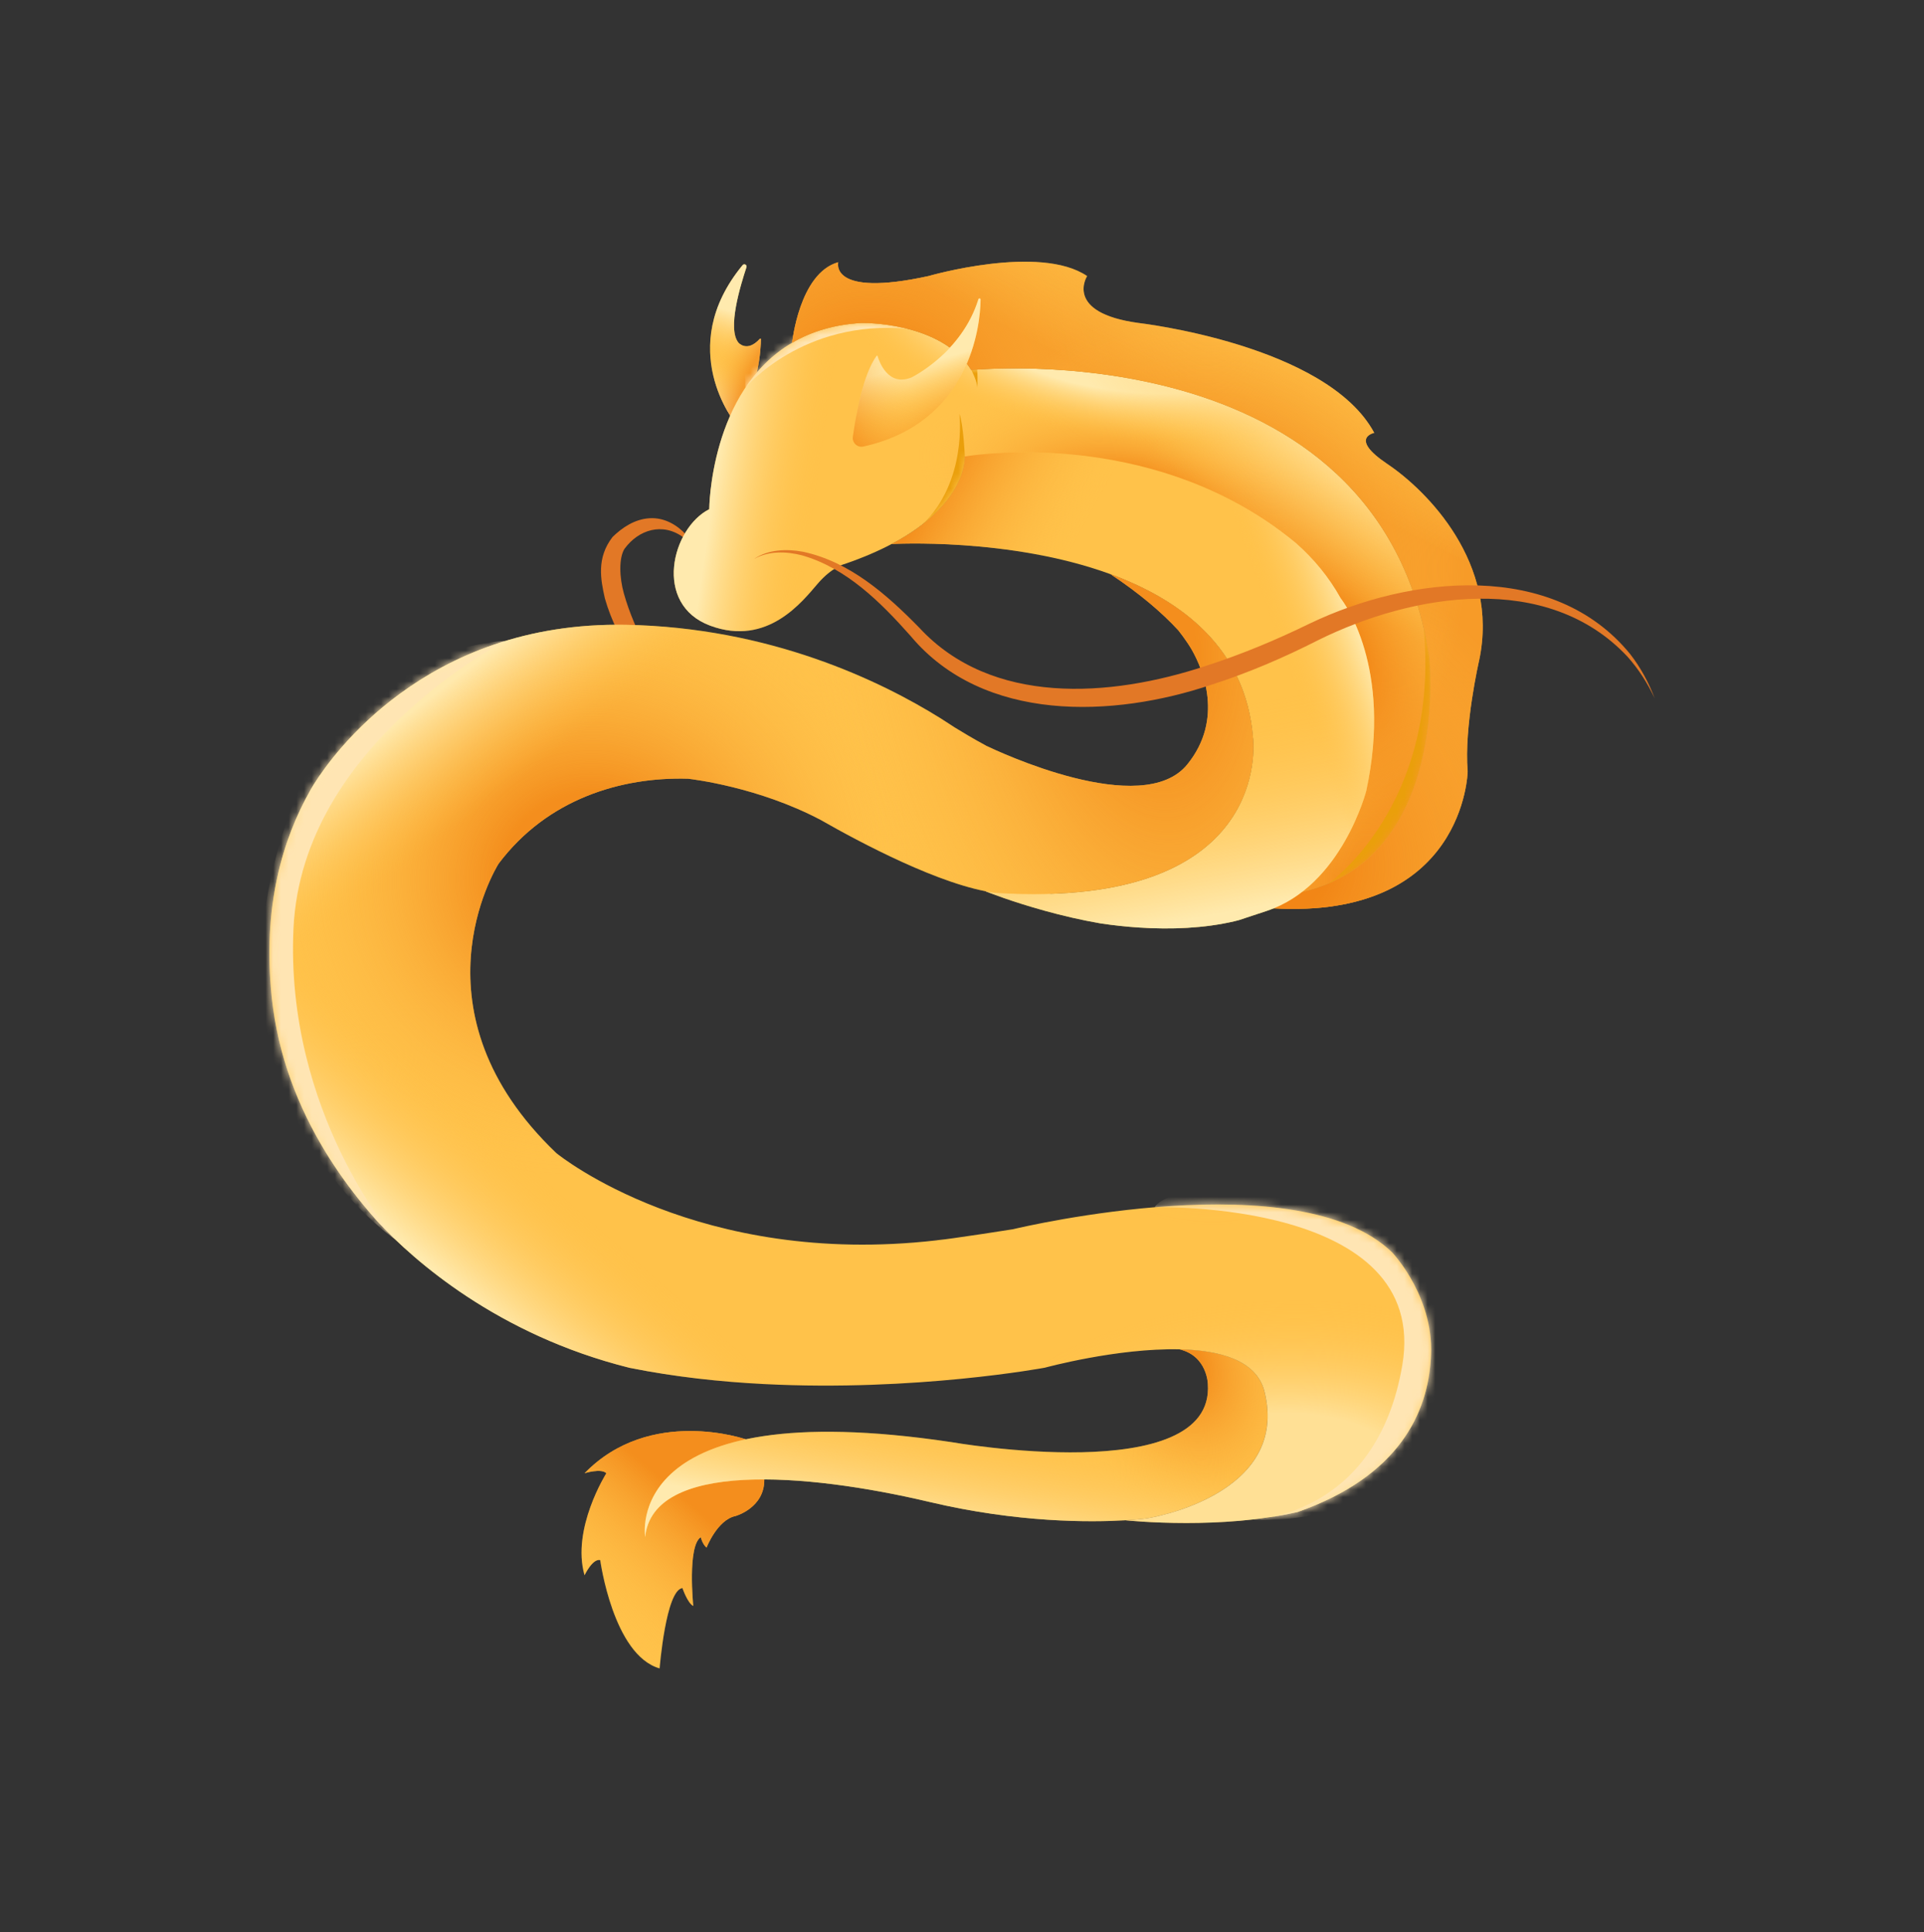 <svg width="250" height="251" viewBox="0 0 250 251" fill="none" xmlns="http://www.w3.org/2000/svg">
<rect x="0" y="0" width="250" height="251" fill="#333333" stroke="none"/>
<path d="M90.256 71.013C89.955 70.461 89.569 69.938 89.133 69.459C88.018 68.225 86.334 67.206 84.402 67.329C82.469 67.444 80.834 68.546 79.577 69.779L79.602 69.753C77.483 72.484 78.044 75.286 78.597 77.742C80.26 83.594 83.992 88.151 88.015 92.166C88.458 92.597 88.919 93.034 89.398 93.476C89.049 92.925 88.715 92.388 88.394 91.864C85.457 87.031 82.491 82.2 81.063 77.096C80.484 75.041 80.388 72.503 81.153 71.286L81.178 71.261C82.965 68.842 86.071 67.802 88.816 69.826C89.326 70.167 89.82 70.564 90.256 71.013Z" fill="#E27826"/>
<path d="M96.923 186.998C96.923 186.998 84.469 182.639 75.954 191.401C75.954 191.401 78.116 190.719 78.79 191.401C78.79 191.401 74.221 198.61 75.954 204.659C75.954 204.659 77.006 202.44 77.992 202.686C77.992 202.686 79.661 215.031 85.71 216.757C85.71 216.757 86.515 206.56 88.676 206.313C88.676 206.313 89.336 208.271 90.083 208.641C90.083 208.641 89.293 200.859 91.055 199.705C91.055 199.705 91.258 200.605 91.809 201.062C91.809 201.062 93.195 197.45 95.574 196.957C95.574 196.957 99.36 195.905 99.309 192.213L96.93 186.998H96.923Z" fill="#FFC24A"/>
<path d="M96.923 186.998C96.923 186.998 84.469 182.639 75.954 191.401C75.954 191.401 78.116 190.719 78.79 191.401C78.79 191.401 74.221 198.61 75.954 204.659C75.954 204.659 77.006 202.44 77.992 202.686C77.992 202.686 79.661 215.031 85.71 216.757C85.71 216.757 86.515 206.56 88.676 206.313C88.676 206.313 89.336 208.271 90.083 208.641C90.083 208.641 89.293 200.859 91.055 199.705C91.055 199.705 91.258 200.605 91.809 201.062C91.809 201.062 93.195 197.45 95.574 196.957C95.574 196.957 99.36 195.905 99.309 192.213L96.93 186.998H96.923Z" fill="url(#paint0_linear_49_261)" fill-opacity="0.8"/>
<path d="M149.093 197.257C149.093 197.257 148.078 197.402 146.243 197.51C141.731 197.779 132.252 197.851 120.748 195.124C104.574 191.302 84.824 189.815 83.83 199.694C83.83 199.694 80.624 180.93 123.584 187.349C123.584 187.349 157.862 193.383 156.948 179.82C156.948 179.82 156.883 176.172 153.285 175.309H153.256C158.5 175.418 163.171 176.709 164.267 180.654C167.784 194.355 149.093 197.257 149.093 197.257Z" fill="#FFC24A"/>
<path d="M149.093 197.257C149.093 197.257 148.078 197.402 146.243 197.51C141.731 197.779 132.252 197.851 120.748 195.124C104.574 191.302 84.824 189.815 83.83 199.694C83.83 199.694 80.624 180.93 123.584 187.349C123.584 187.349 157.862 193.383 156.948 179.82C156.948 179.82 156.883 176.172 153.285 175.309H153.256C158.5 175.418 163.171 176.709 164.267 180.654C167.784 194.355 149.093 197.257 149.093 197.257Z" fill="url(#paint1_radial_49_261)" fill-opacity="0.8"/>
<path d="M149.093 197.257C149.093 197.257 148.078 197.402 146.243 197.51C141.731 197.779 132.252 197.851 120.748 195.124C104.574 191.302 84.824 189.815 83.83 199.694C83.83 199.694 80.624 180.93 123.584 187.349C123.584 187.349 157.862 193.383 156.948 179.82C156.948 179.82 156.883 176.172 153.285 175.309H153.256C158.5 175.418 163.171 176.709 164.267 180.654C167.784 194.355 149.093 197.257 149.093 197.257Z" fill="url(#paint2_linear_49_261)" fill-opacity="0.8"/>
<path d="M95.581 54.989C95.581 54.989 87.544 45.314 96.487 34.449C96.69 34.202 97.089 34.405 96.995 34.71C96.197 37.147 94.478 42.717 95.958 44.523C95.958 44.523 97.075 45.843 98.736 44.016C98.779 43.965 98.866 43.986 98.866 44.059C98.866 45.103 98.692 50.442 95.595 54.989H95.581Z" fill="#FFC24A"/>
<path d="M95.581 54.989C95.581 54.989 87.544 45.314 96.487 34.449C96.69 34.202 97.089 34.405 96.995 34.71C96.197 37.147 94.478 42.717 95.958 44.523C95.958 44.523 97.075 45.843 98.736 44.016C98.779 43.965 98.866 43.986 98.866 44.059C98.866 45.103 98.692 50.442 95.595 54.989H95.581Z" fill="url(#paint3_linear_49_261)" fill-opacity="0.8"/>
<path d="M95.581 54.989C95.581 54.989 87.544 45.314 96.487 34.449C96.69 34.202 97.089 34.405 96.995 34.71C96.197 37.147 94.478 42.717 95.958 44.523C95.958 44.523 97.075 45.843 98.736 44.016C98.779 43.965 98.866 43.986 98.866 44.059C98.866 45.103 98.692 50.442 95.595 54.989H95.581Z" fill="url(#paint4_linear_49_261)" fill-opacity="0.8"/>
<path d="M95.581 54.989C95.581 54.989 87.544 45.314 96.487 34.449C96.69 34.202 97.089 34.405 96.995 34.71C96.197 37.147 94.478 42.717 95.958 44.523C95.958 44.523 97.075 45.843 98.736 44.016C98.779 43.965 98.866 43.986 98.866 44.059C98.866 45.103 98.692 50.442 95.595 54.989H95.581Z" fill="url(#paint5_linear_49_261)" fill-opacity="0.6"/>
<path d="M168.735 116.003L168.756 115.981C168.988 115.793 170.802 114.212 172.68 111.412C175.001 107.959 177.417 102.658 177.068 95.803C177.061 95.579 177.047 95.354 177.025 95.129C177.01 94.918 176.996 94.708 176.974 94.491C176.938 94.201 176.902 93.903 176.865 93.606C176.844 93.424 176.815 93.236 176.785 93.055C176.764 92.88 176.735 92.699 176.698 92.525C176.677 92.365 176.648 92.206 176.611 92.046C176.568 91.8 176.51 91.546 176.459 91.292C176.416 91.096 176.372 90.893 176.321 90.697C176.082 89.704 175.785 88.681 175.422 87.636C175.357 87.455 175.291 87.274 175.226 87.093C174.972 86.396 174.689 85.693 174.37 84.975C174.261 84.728 174.145 84.481 174.029 84.228C173.913 83.974 173.79 83.727 173.667 83.473C173.536 83.205 173.398 82.929 173.253 82.654C173.13 82.414 172.999 82.175 172.869 81.936C172.724 81.667 172.571 81.399 172.419 81.123C172.274 80.877 172.129 80.623 171.977 80.369C171.331 79.296 170.62 78.2 169.837 77.083C169.271 76.285 168.669 75.48 168.024 74.661C167.806 74.385 167.581 74.102 167.349 73.819C167.016 73.399 166.66 72.978 166.298 72.557C166.036 72.253 165.768 71.941 165.493 71.629C165.493 71.629 155.984 59.277 125.369 59.306C125.369 59.306 125.818 65.428 115.867 70.672C114.17 71.571 112.168 72.441 109.811 73.254C109.811 73.254 108.143 73.624 106.235 75.85C104.32 78.07 99.751 84.061 92.28 81.283C84.81 78.505 87.283 68.626 92.157 66.153C92.157 66.153 92.237 50.791 102.928 44.532C105.343 43.117 108.295 42.16 111.914 41.957C111.914 41.957 122.235 41.71 126.21 48.071C126.21 48.071 179.259 42.697 185.736 85.475C185.736 85.475 188.55 111.833 168.735 116.003Z" fill="#FFC24A"/>
<path d="M168.735 116.003L168.756 115.981C168.988 115.793 170.802 114.212 172.68 111.412C175.001 107.959 177.417 102.658 177.068 95.803C177.061 95.579 177.047 95.354 177.025 95.129C177.01 94.918 176.996 94.708 176.974 94.491C176.938 94.201 176.902 93.903 176.865 93.606C176.844 93.424 176.815 93.236 176.785 93.055C176.764 92.88 176.735 92.699 176.698 92.525C176.677 92.365 176.648 92.206 176.611 92.046C176.568 91.8 176.51 91.546 176.459 91.292C176.416 91.096 176.372 90.893 176.321 90.697C176.082 89.704 175.785 88.681 175.422 87.636C175.357 87.455 175.291 87.274 175.226 87.093C174.972 86.396 174.689 85.693 174.37 84.975C174.261 84.728 174.145 84.481 174.029 84.228C173.913 83.974 173.79 83.727 173.667 83.473C173.536 83.205 173.398 82.929 173.253 82.654C173.13 82.414 172.999 82.175 172.869 81.936C172.724 81.667 172.571 81.399 172.419 81.123C172.274 80.877 172.129 80.623 171.977 80.369C171.331 79.296 170.62 78.2 169.837 77.083C169.271 76.285 168.669 75.48 168.024 74.661C167.806 74.385 167.581 74.102 167.349 73.819C167.016 73.399 166.66 72.978 166.298 72.557C166.036 72.253 165.768 71.941 165.493 71.629C165.493 71.629 155.984 59.277 125.369 59.306C125.369 59.306 125.818 65.428 115.867 70.672C114.17 71.571 112.168 72.441 109.811 73.254C109.811 73.254 108.143 73.624 106.235 75.85C104.32 78.07 99.751 84.061 92.28 81.283C84.81 78.505 87.283 68.626 92.157 66.153C92.157 66.153 92.237 50.791 102.928 44.532C105.343 43.117 108.295 42.16 111.914 41.957C111.914 41.957 122.235 41.71 126.21 48.071C126.21 48.071 179.259 42.697 185.736 85.475C185.736 85.475 188.55 111.833 168.735 116.003Z" fill="url(#paint6_radial_49_261)" fill-opacity="0.8"/>
<path d="M168.735 116.003L168.756 115.981C168.988 115.793 170.802 114.212 172.68 111.412C175.001 107.959 177.417 102.658 177.068 95.803C177.061 95.579 177.047 95.354 177.025 95.129C177.01 94.918 176.996 94.708 176.974 94.491C176.938 94.201 176.902 93.903 176.865 93.606C176.844 93.424 176.815 93.236 176.785 93.055C176.764 92.88 176.735 92.699 176.698 92.525C176.677 92.365 176.648 92.206 176.611 92.046C176.568 91.8 176.51 91.546 176.459 91.292C176.416 91.096 176.372 90.893 176.321 90.697C176.082 89.704 175.785 88.681 175.422 87.636C175.357 87.455 175.291 87.274 175.226 87.093C174.972 86.396 174.689 85.693 174.37 84.975C174.261 84.728 174.145 84.481 174.029 84.228C173.913 83.974 173.79 83.727 173.667 83.473C173.536 83.205 173.398 82.929 173.253 82.654C173.13 82.414 172.999 82.175 172.869 81.936C172.724 81.667 172.571 81.399 172.419 81.123C172.274 80.877 172.129 80.623 171.977 80.369C171.331 79.296 170.62 78.2 169.837 77.083C169.271 76.285 168.669 75.48 168.024 74.661C167.806 74.385 167.581 74.102 167.349 73.819C167.016 73.399 166.66 72.978 166.298 72.557C166.036 72.253 165.768 71.941 165.493 71.629C165.493 71.629 155.984 59.277 125.369 59.306C125.369 59.306 125.818 65.428 115.867 70.672C114.17 71.571 112.168 72.441 109.811 73.254C109.811 73.254 108.143 73.624 106.235 75.85C104.32 78.07 99.751 84.061 92.28 81.283C84.81 78.505 87.283 68.626 92.157 66.153C92.157 66.153 92.237 50.791 102.928 44.532C105.343 43.117 108.295 42.16 111.914 41.957C111.914 41.957 122.235 41.71 126.21 48.071C126.21 48.071 179.259 42.697 185.736 85.475C185.736 85.475 188.55 111.833 168.735 116.003Z" fill="url(#paint7_radial_49_261)" fill-opacity="0.8"/>
<path d="M168.735 116.003L168.756 115.981C168.988 115.793 170.802 114.212 172.68 111.412C175.001 107.959 177.417 102.658 177.068 95.803C177.061 95.579 177.047 95.354 177.025 95.129C177.01 94.918 176.996 94.708 176.974 94.491C176.938 94.201 176.902 93.903 176.865 93.606C176.844 93.424 176.815 93.236 176.785 93.055C176.764 92.88 176.735 92.699 176.698 92.525C176.677 92.365 176.648 92.206 176.611 92.046C176.568 91.8 176.51 91.546 176.459 91.292C176.416 91.096 176.372 90.893 176.321 90.697C176.082 89.704 175.785 88.681 175.422 87.636C175.357 87.455 175.291 87.274 175.226 87.093C174.972 86.396 174.689 85.693 174.37 84.975C174.261 84.728 174.145 84.481 174.029 84.228C173.913 83.974 173.79 83.727 173.667 83.473C173.536 83.205 173.398 82.929 173.253 82.654C173.13 82.414 172.999 82.175 172.869 81.936C172.724 81.667 172.571 81.399 172.419 81.123C172.274 80.877 172.129 80.623 171.977 80.369C171.331 79.296 170.62 78.2 169.837 77.083C169.271 76.285 168.669 75.48 168.024 74.661C167.806 74.385 167.581 74.102 167.349 73.819C167.016 73.399 166.66 72.978 166.298 72.557C166.036 72.253 165.768 71.941 165.493 71.629C165.493 71.629 155.984 59.277 125.369 59.306C125.369 59.306 125.818 65.428 115.867 70.672C114.17 71.571 112.168 72.441 109.811 73.254C109.811 73.254 108.143 73.624 106.235 75.85C104.32 78.07 99.751 84.061 92.28 81.283C84.81 78.505 87.283 68.626 92.157 66.153C92.157 66.153 92.237 50.791 102.928 44.532C105.343 43.117 108.295 42.16 111.914 41.957C111.914 41.957 122.235 41.71 126.21 48.071C126.21 48.071 179.259 42.697 185.736 85.475C185.736 85.475 188.55 111.833 168.735 116.003Z" fill="url(#paint8_radial_49_261)" fill-opacity="0.8"/>
<path d="M168.735 116.003L168.756 115.981C168.988 115.793 170.802 114.212 172.68 111.412C175.001 107.959 177.417 102.658 177.068 95.803C177.061 95.579 177.047 95.354 177.025 95.129C177.01 94.918 176.996 94.708 176.974 94.491C176.938 94.201 176.902 93.903 176.865 93.606C176.844 93.424 176.815 93.236 176.785 93.055C176.764 92.88 176.735 92.699 176.698 92.525C176.677 92.365 176.648 92.206 176.611 92.046C176.568 91.8 176.51 91.546 176.459 91.292C176.416 91.096 176.372 90.893 176.321 90.697C176.082 89.704 175.785 88.681 175.422 87.636C175.357 87.455 175.291 87.274 175.226 87.093C174.972 86.396 174.689 85.693 174.37 84.975C174.261 84.728 174.145 84.481 174.029 84.228C173.913 83.974 173.79 83.727 173.667 83.473C173.536 83.205 173.398 82.929 173.253 82.654C173.13 82.414 172.999 82.175 172.869 81.936C172.724 81.667 172.571 81.399 172.419 81.123C172.274 80.877 172.129 80.623 171.977 80.369C171.331 79.296 170.62 78.2 169.837 77.083C169.271 76.285 168.669 75.48 168.024 74.661C167.806 74.385 167.581 74.102 167.349 73.819C167.016 73.399 166.66 72.978 166.298 72.557C166.036 72.253 165.768 71.941 165.493 71.629C165.493 71.629 155.984 59.277 125.369 59.306C125.369 59.306 125.818 65.428 115.867 70.672C114.17 71.571 112.168 72.441 109.811 73.254C109.811 73.254 108.143 73.624 106.235 75.85C104.32 78.07 99.751 84.061 92.28 81.283C84.81 78.505 87.283 68.626 92.157 66.153C92.157 66.153 92.237 50.791 102.928 44.532C105.343 43.117 108.295 42.16 111.914 41.957C111.914 41.957 122.235 41.71 126.21 48.071C126.21 48.071 179.259 42.697 185.736 85.475C185.736 85.475 188.55 111.833 168.735 116.003Z" fill="url(#paint9_radial_49_261)" fill-opacity="0.8"/>
<path d="M168.735 116.003L168.756 115.981C168.988 115.793 170.802 114.212 172.68 111.412C175.001 107.959 177.417 102.658 177.068 95.803C177.061 95.579 177.047 95.354 177.025 95.129C177.01 94.918 176.996 94.708 176.974 94.491C176.938 94.201 176.902 93.903 176.865 93.606C176.844 93.424 176.815 93.236 176.785 93.055C176.764 92.88 176.735 92.699 176.698 92.525C176.677 92.365 176.648 92.206 176.611 92.046C176.568 91.8 176.51 91.546 176.459 91.292C176.416 91.096 176.372 90.893 176.321 90.697C176.082 89.704 175.785 88.681 175.422 87.636C175.357 87.455 175.291 87.274 175.226 87.093C174.972 86.396 174.689 85.693 174.37 84.975C174.261 84.728 174.145 84.481 174.029 84.228C173.913 83.974 173.79 83.727 173.667 83.473C173.536 83.205 173.398 82.929 173.253 82.654C173.13 82.414 172.999 82.175 172.869 81.936C172.724 81.667 172.571 81.399 172.419 81.123C172.274 80.877 172.129 80.623 171.977 80.369C171.331 79.296 170.62 78.2 169.837 77.083C169.271 76.285 168.669 75.48 168.024 74.661C167.806 74.385 167.581 74.102 167.349 73.819C167.016 73.399 166.66 72.978 166.298 72.557C166.036 72.253 165.768 71.941 165.493 71.629C165.493 71.629 155.984 59.277 125.369 59.306C125.369 59.306 125.818 65.428 115.867 70.672C114.17 71.571 112.168 72.441 109.811 73.254C109.811 73.254 108.143 73.624 106.235 75.85C104.32 78.07 99.751 84.061 92.28 81.283C84.81 78.505 87.283 68.626 92.157 66.153C92.157 66.153 92.237 50.791 102.928 44.532C105.343 43.117 108.295 42.16 111.914 41.957C111.914 41.957 122.235 41.71 126.21 48.071C126.21 48.071 179.259 42.697 185.736 85.475C185.736 85.475 188.55 111.833 168.735 116.003Z" fill="url(#paint10_radial_49_261)" fill-opacity="0.8"/>
<path d="M168.735 116.003L168.756 115.981C168.988 115.793 170.802 114.212 172.68 111.412C175.001 107.959 177.417 102.658 177.068 95.803C177.061 95.579 177.047 95.354 177.025 95.129C177.01 94.918 176.996 94.708 176.974 94.491C176.938 94.201 176.902 93.903 176.865 93.606C176.844 93.424 176.815 93.236 176.785 93.055C176.764 92.88 176.735 92.699 176.698 92.525C176.677 92.365 176.648 92.206 176.611 92.046C176.568 91.8 176.51 91.546 176.459 91.292C176.416 91.096 176.372 90.893 176.321 90.697C176.082 89.704 175.785 88.681 175.422 87.636C175.357 87.455 175.291 87.274 175.226 87.093C174.972 86.396 174.689 85.693 174.37 84.975C174.261 84.728 174.145 84.481 174.029 84.228C173.913 83.974 173.79 83.727 173.667 83.473C173.536 83.205 173.398 82.929 173.253 82.654C173.13 82.414 172.999 82.175 172.869 81.936C172.724 81.667 172.571 81.399 172.419 81.123C172.274 80.877 172.129 80.623 171.977 80.369C171.331 79.296 170.62 78.2 169.837 77.083C169.271 76.285 168.669 75.48 168.024 74.661C167.806 74.385 167.581 74.102 167.349 73.819C167.016 73.399 166.66 72.978 166.298 72.557C166.036 72.253 165.768 71.941 165.493 71.629C165.493 71.629 155.984 59.277 125.369 59.306C125.369 59.306 125.818 65.428 115.867 70.672C114.17 71.571 112.168 72.441 109.811 73.254C109.811 73.254 108.143 73.624 106.235 75.85C104.32 78.07 99.751 84.061 92.28 81.283C84.81 78.505 87.283 68.626 92.157 66.153C92.157 66.153 92.237 50.791 102.928 44.532C105.343 43.117 108.295 42.16 111.914 41.957C111.914 41.957 122.235 41.71 126.21 48.071C126.21 48.071 179.259 42.697 185.736 85.475C185.736 85.475 188.55 111.833 168.735 116.003Z" fill="url(#paint11_linear_49_261)" fill-opacity="0.8"/>
<mask id="mask0_49_261" style="mask-type:luminance" maskUnits="userSpaceOnUse" x="87" y="41" width="99" height="76">
<path d="M168.735 116.003L168.756 115.981C168.988 115.793 170.802 114.212 172.68 111.412C175.001 107.959 177.417 102.658 177.068 95.803C177.061 95.579 177.047 95.354 177.025 95.129C177.01 94.918 176.996 94.708 176.974 94.491C176.938 94.201 176.902 93.903 176.865 93.606C176.844 93.424 176.815 93.236 176.785 93.055C176.764 92.88 176.735 92.699 176.698 92.525C176.677 92.365 176.648 92.206 176.611 92.046C176.568 91.8 176.51 91.546 176.459 91.292C176.416 91.096 176.372 90.893 176.321 90.697C176.082 89.704 175.785 88.681 175.422 87.636C175.357 87.455 175.291 87.274 175.226 87.093C174.972 86.396 174.689 85.693 174.37 84.975C174.261 84.728 174.145 84.481 174.029 84.228C173.913 83.974 173.79 83.727 173.667 83.473C173.536 83.205 173.398 82.929 173.253 82.654C173.13 82.414 172.999 82.175 172.869 81.936C172.724 81.667 172.571 81.399 172.419 81.123C172.274 80.877 172.129 80.623 171.977 80.369C171.331 79.296 170.62 78.2 169.837 77.083C169.271 76.285 168.669 75.48 168.024 74.661C167.806 74.385 167.581 74.102 167.349 73.819C167.016 73.399 166.66 72.978 166.298 72.557C166.036 72.253 165.768 71.941 165.493 71.629C165.493 71.629 155.984 59.277 125.369 59.306C125.369 59.306 125.818 65.428 115.867 70.672C114.17 71.571 112.168 72.441 109.811 73.254C109.811 73.254 108.143 73.624 106.235 75.85C104.32 78.07 99.751 84.061 92.28 81.283C84.81 78.505 87.283 68.626 92.157 66.153C92.157 66.153 92.237 50.791 102.928 44.532C105.343 43.117 108.295 42.16 111.914 41.957C111.914 41.957 122.235 41.71 126.21 48.071C126.21 48.071 179.259 42.697 185.736 85.475C185.736 85.475 188.55 111.833 168.735 116.003Z" fill="white"/>
</mask>
<g mask="url(#mask0_49_261)">
<path d="M125.368 59.304C125.368 59.304 125.187 55.148 124.665 53.763C124.665 53.763 125.731 62.583 119.812 68.175L124.483 66.173L125.869 59.957L125.368 59.312" fill="#EA9F0B"/>
<path d="M172.587 114.812C172.587 114.812 187.143 104.694 184.996 81.607L186.556 82.224L187.542 104.571L179.397 112.592L173.595 116.009L172.587 114.812Z" fill="#EA9F0B"/>
<path d="M96.865 50.356C96.865 50.356 104.313 41.435 117.935 42.726L118.218 40.993L106.119 41.181L96.676 45.627L96.865 50.364V50.356Z" fill="#FFE5B3"/>
<path d="M126.211 48.069C126.211 48.069 126.994 49.556 126.994 50.412C126.994 50.412 127.132 47.844 126.762 47.075L126.211 48.062" fill="#EA9F0B"/>
</g>
<path d="M192.191 85.825C192.191 85.825 190.211 94.42 190.705 100.223C190.705 100.223 190.364 119.516 165.304 118C166.32 117.449 167.785 116.731 168.735 116.005C188.55 111.835 185.736 85.477 185.736 85.477C179.259 42.699 126.211 48.073 126.211 48.073C122.236 41.712 111.915 41.959 111.915 41.959C108.296 42.162 105.344 43.12 102.928 44.534C102.928 44.534 103.857 35.475 108.919 34.068C108.919 34.068 107.686 38.702 120.647 35.866C120.647 35.866 135.088 31.667 141.261 35.866C141.261 35.866 138.178 40.632 147.933 41.959C147.933 41.959 172.412 44.759 178.57 56.24C178.57 56.24 175.212 56.893 180.275 60.287C185.337 63.682 194.904 73.154 192.191 85.825Z" fill="#FFC24A"/>
<path d="M192.191 85.825C192.191 85.825 190.211 94.42 190.705 100.223C190.705 100.223 190.364 119.516 165.304 118C166.32 117.449 167.785 116.731 168.735 116.005C188.55 111.835 185.736 85.477 185.736 85.477C179.259 42.699 126.211 48.073 126.211 48.073C122.236 41.712 111.915 41.959 111.915 41.959C108.296 42.162 105.344 43.12 102.928 44.534C102.928 44.534 103.857 35.475 108.919 34.068C108.919 34.068 107.686 38.702 120.647 35.866C120.647 35.866 135.088 31.667 141.261 35.866C141.261 35.866 138.178 40.632 147.933 41.959C147.933 41.959 172.412 44.759 178.57 56.24C178.57 56.24 175.212 56.893 180.275 60.287C185.337 63.682 194.904 73.154 192.191 85.825Z" fill="url(#paint12_linear_49_261)" fill-opacity="0.6"/>
<path d="M192.191 85.825C192.191 85.825 190.211 94.42 190.705 100.223C190.705 100.223 190.364 119.516 165.304 118C166.32 117.449 167.785 116.731 168.735 116.005C188.55 111.835 185.736 85.477 185.736 85.477C179.259 42.699 126.211 48.073 126.211 48.073C122.236 41.712 111.915 41.959 111.915 41.959C108.296 42.162 105.344 43.12 102.928 44.534C102.928 44.534 103.857 35.475 108.919 34.068C108.919 34.068 107.686 38.702 120.647 35.866C120.647 35.866 135.088 31.667 141.261 35.866C141.261 35.866 138.178 40.632 147.933 41.959C147.933 41.959 172.412 44.759 178.57 56.24C178.57 56.24 175.212 56.893 180.275 60.287C185.337 63.682 194.904 73.154 192.191 85.825Z" fill="url(#paint13_radial_49_261)" fill-opacity="0.8"/>
<path d="M192.191 85.825C192.191 85.825 190.211 94.42 190.705 100.223C190.705 100.223 190.364 119.516 165.304 118C166.32 117.449 167.785 116.731 168.735 116.005C188.55 111.835 185.736 85.477 185.736 85.477C179.259 42.699 126.211 48.073 126.211 48.073C122.236 41.712 111.915 41.959 111.915 41.959C108.296 42.162 105.344 43.12 102.928 44.534C102.928 44.534 103.857 35.475 108.919 34.068C108.919 34.068 107.686 38.702 120.647 35.866C120.647 35.866 135.088 31.667 141.261 35.866C141.261 35.866 138.178 40.632 147.933 41.959C147.933 41.959 172.412 44.759 178.57 56.24C178.57 56.24 175.212 56.893 180.275 60.287C185.337 63.682 194.904 73.154 192.191 85.825Z" fill="url(#paint14_radial_49_261)" fill-opacity="0.8"/>
<path d="M192.191 85.825C192.191 85.825 190.211 94.42 190.705 100.223C190.705 100.223 190.364 119.516 165.304 118C166.32 117.449 167.785 116.731 168.735 116.005C188.55 111.835 185.736 85.477 185.736 85.477C179.259 42.699 126.211 48.073 126.211 48.073C122.236 41.712 111.915 41.959 111.915 41.959C108.296 42.162 105.344 43.12 102.928 44.534C102.928 44.534 103.857 35.475 108.919 34.068C108.919 34.068 107.686 38.702 120.647 35.866C120.647 35.866 135.088 31.667 141.261 35.866C141.261 35.866 138.178 40.632 147.933 41.959C147.933 41.959 172.412 44.759 178.57 56.24C178.57 56.24 175.212 56.893 180.275 60.287C185.337 63.682 194.904 73.154 192.191 85.825Z" fill="url(#paint15_radial_49_261)" fill-opacity="0.8"/>
<path d="M118.434 49.039C118.434 49.039 124.962 45.877 127.131 38.87C127.182 38.711 127.414 38.747 127.414 38.914C127.385 42.417 125.999 54.943 112.182 58.011C111.413 58.178 110.71 57.525 110.819 56.749C111.181 54.095 112.11 48.727 113.901 46.232C113.938 46.189 114.01 46.196 114.025 46.254C114.235 46.972 115.395 50.279 118.434 49.039Z" fill="#FFC24A"/>
<path d="M118.434 49.039C118.434 49.039 124.962 45.877 127.131 38.87C127.182 38.711 127.414 38.747 127.414 38.914C127.385 42.417 125.999 54.943 112.182 58.011C111.413 58.178 110.71 57.525 110.819 56.749C111.181 54.095 112.11 48.727 113.901 46.232C113.938 46.189 114.01 46.196 114.025 46.254C114.235 46.972 115.395 50.279 118.434 49.039Z" fill="url(#paint16_linear_49_261)" fill-opacity="0.8"/>
<path d="M118.434 49.039C118.434 49.039 124.962 45.877 127.131 38.87C127.182 38.711 127.414 38.747 127.414 38.914C127.385 42.417 125.999 54.943 112.182 58.011C111.413 58.178 110.71 57.525 110.819 56.749C111.181 54.095 112.11 48.727 113.901 46.232C113.938 46.189 114.01 46.196 114.025 46.254C114.235 46.972 115.395 50.279 118.434 49.039Z" fill="url(#paint17_linear_49_261)" fill-opacity="0.6"/>
<path d="M118.434 49.039C118.434 49.039 124.962 45.877 127.131 38.87C127.182 38.711 127.414 38.747 127.414 38.914C127.385 42.417 125.999 54.943 112.182 58.011C111.413 58.178 110.71 57.525 110.819 56.749C111.181 54.095 112.11 48.727 113.901 46.232C113.938 46.189 114.01 46.196 114.025 46.254C114.235 46.972 115.395 50.279 118.434 49.039Z" fill="url(#paint18_linear_49_261)" fill-opacity="0.6"/>
<path d="M177.53 102.736C177.53 102.736 174.368 115.074 164.635 118.33C164.62 118.338 164.613 118.338 164.598 118.345C162.807 118.947 161.668 119.324 161.001 119.534C161.001 119.534 160.996 119.537 160.986 119.542C160.827 119.578 160.674 119.621 160.515 119.658C160.5 119.665 160.486 119.672 160.479 119.672C156.475 120.615 152.145 120.775 148.025 120.506C146.321 120.398 144.652 120.209 143.057 119.977C143.049 119.977 143.035 119.977 143.02 119.97C137.835 119.078 133.098 117.598 130.4 116.662C128.928 116.147 128.065 115.799 128.065 115.799L132.982 114.784L136.507 116.126C165.36 115.197 162.807 95.846 162.807 95.846C161.886 84.306 153.624 78.011 144.29 74.595C131.147 69.786 115.858 70.678 115.858 70.678C125.809 65.427 125.359 59.305 125.359 59.305C125.359 59.305 145.254 55.795 162.923 66.645C164.801 67.791 166.651 69.111 168.45 70.606C170.713 72.615 172.678 74.972 174.209 77.735C174.209 77.735 174.209 77.742 174.223 77.75C174.542 78.163 180.997 86.606 177.53 102.736Z" fill="#FFC24A"/>
<path d="M177.53 102.736C177.53 102.736 174.368 115.074 164.635 118.33C164.62 118.338 164.613 118.338 164.598 118.345C162.807 118.947 161.668 119.324 161.001 119.534C161.001 119.534 160.996 119.537 160.986 119.542C160.827 119.578 160.674 119.621 160.515 119.658C160.5 119.665 160.486 119.672 160.479 119.672C156.475 120.615 152.145 120.775 148.025 120.506C146.321 120.398 144.652 120.209 143.057 119.977C143.049 119.977 143.035 119.977 143.02 119.97C137.835 119.078 133.098 117.598 130.4 116.662C128.928 116.147 128.065 115.799 128.065 115.799L132.982 114.784L136.507 116.126C165.36 115.197 162.807 95.846 162.807 95.846C161.886 84.306 153.624 78.011 144.29 74.595C131.147 69.786 115.858 70.678 115.858 70.678C125.809 65.427 125.359 59.305 125.359 59.305C125.359 59.305 145.254 55.795 162.923 66.645C164.801 67.791 166.651 69.111 168.45 70.606C170.713 72.615 172.678 74.972 174.209 77.735C174.209 77.735 174.209 77.742 174.223 77.75C174.542 78.163 180.997 86.606 177.53 102.736Z" fill="url(#paint19_linear_49_261)" fill-opacity="0.8"/>
<path d="M177.53 102.736C177.53 102.736 174.368 115.074 164.635 118.33C164.62 118.338 164.613 118.338 164.598 118.345C162.807 118.947 161.668 119.324 161.001 119.534C161.001 119.534 160.996 119.537 160.986 119.542C160.827 119.578 160.674 119.621 160.515 119.658C160.5 119.665 160.486 119.672 160.479 119.672C156.475 120.615 152.145 120.775 148.025 120.506C146.321 120.398 144.652 120.209 143.057 119.977C143.049 119.977 143.035 119.977 143.02 119.97C137.835 119.078 133.098 117.598 130.4 116.662C128.928 116.147 128.065 115.799 128.065 115.799L132.982 114.784L136.507 116.126C165.36 115.197 162.807 95.846 162.807 95.846C161.886 84.306 153.624 78.011 144.29 74.595C131.147 69.786 115.858 70.678 115.858 70.678C125.809 65.427 125.359 59.305 125.359 59.305C125.359 59.305 145.254 55.795 162.923 66.645C164.801 67.791 166.651 69.111 168.45 70.606C170.713 72.615 172.678 74.972 174.209 77.735C174.209 77.735 174.209 77.742 174.223 77.75C174.542 78.163 180.997 86.606 177.53 102.736Z" fill="url(#paint20_linear_49_261)" fill-opacity="0.8"/>
<path d="M177.53 102.736C177.53 102.736 174.368 115.074 164.635 118.33C164.62 118.338 164.613 118.338 164.598 118.345C162.807 118.947 161.668 119.324 161.001 119.534C161.001 119.534 160.996 119.537 160.986 119.542C160.827 119.578 160.674 119.621 160.515 119.658C160.5 119.665 160.486 119.672 160.479 119.672C156.475 120.615 152.145 120.775 148.025 120.506C146.321 120.398 144.652 120.209 143.057 119.977C143.049 119.977 143.035 119.977 143.02 119.97C137.835 119.078 133.098 117.598 130.4 116.662C128.928 116.147 128.065 115.799 128.065 115.799L132.982 114.784L136.507 116.126C165.36 115.197 162.807 95.846 162.807 95.846C161.886 84.306 153.624 78.011 144.29 74.595C131.147 69.786 115.858 70.678 115.858 70.678C125.809 65.427 125.359 59.305 125.359 59.305C125.359 59.305 145.254 55.795 162.923 66.645C164.801 67.791 166.651 69.111 168.45 70.606C170.713 72.615 172.678 74.972 174.209 77.735C174.209 77.735 174.209 77.742 174.223 77.75C174.542 78.163 180.997 86.606 177.53 102.736Z" fill="url(#paint21_linear_49_261)" fill-opacity="0.8"/>
<path d="M129.408 116.013C129.408 116.013 129.459 116.035 129.495 116.05C129.474 116.05 129.459 116.042 129.445 116.035L129.408 116.013Z" fill="white"/>
<path d="M185.96 175.274C185.96 175.492 185.96 175.717 185.946 175.941C185.939 176.137 185.931 176.333 185.917 176.529C185.518 183.419 181.913 191.76 168.597 196.446H168.589C163.643 197.57 158.348 197.867 154.148 197.867C149.557 197.867 146.293 197.519 146.25 197.512C148.085 197.403 149.1 197.258 149.1 197.258C149.1 197.258 167.791 194.357 164.274 180.656C163.178 176.71 158.508 175.419 153.264 175.303C145.198 175.107 135.755 177.689 135.755 177.689C135.755 177.689 118.942 180.823 99.308 179.815C93.622 179.524 87.696 178.886 81.879 177.718C81.857 177.718 81.843 177.711 81.828 177.711C64.53 173.403 53.672 163.604 49.328 158.984C49.146 158.788 48.979 158.607 48.827 158.433C48.269 157.802 47.717 157.156 47.173 156.489C47.166 156.482 47.159 156.474 47.159 156.474C45.447 154.385 43.794 152.101 42.292 149.642C38.803 143.919 36.112 137.203 35.307 129.558C34.067 117.794 36.751 108.996 40.29 102.737C40.29 102.737 40.428 102.475 40.711 102.018C40.747 101.96 40.783 101.895 40.827 101.83C42.103 99.806 45.687 94.715 52.011 90.094C58.626 85.257 68.229 80.934 81.328 81.173C100.034 81.514 114.395 88.433 122.286 93.366C122.286 93.366 122.293 93.366 122.308 93.38C122.931 93.772 123.512 94.149 124.056 94.512C125.064 95.135 126.456 95.969 128.103 96.862L128.117 96.876C128.117 96.876 128.146 96.883 128.168 96.898C129.459 97.514 148.433 106.523 154.279 99.306C159.066 93.395 156.274 86.932 154.903 84.495C154.83 84.372 154.765 84.249 154.7 84.147C154.54 83.886 154.417 83.697 154.344 83.588C154.33 83.567 154.323 83.552 154.308 83.538L154.279 83.494C153.924 82.965 153.532 82.428 153.104 81.884C150.986 79.592 148.136 77.141 144.299 74.595C153.633 78.011 161.895 84.306 162.816 95.846C162.816 95.846 165.768 118.251 129.379 116.002H129.387C122.373 115.125 111.631 109.38 106.663 106.537C98.554 102.251 89.981 101.235 89.401 101.17C80.733 100.916 71.123 103.781 64.791 112.202C64.334 112.934 53.092 131.488 72.291 149.809C72.748 150.179 90.793 164.685 121.662 161.145C121.662 161.145 121.698 161.145 121.713 161.138C121.735 161.131 121.756 161.131 121.785 161.123C122.474 161.051 123.178 160.964 123.882 160.862C126.464 160.5 129.038 160.108 131.599 159.702C131.599 159.702 131.613 159.702 131.635 159.695C132.977 159.375 168.785 150.969 180.883 162.697L180.898 162.712C180.898 162.712 180.941 162.755 180.977 162.799C181.224 163.075 181.971 163.93 182.805 165.243C182.95 165.468 183.095 165.7 183.24 165.954C184.56 168.195 185.946 171.459 185.96 175.274Z" fill="#FFC24A"/>
<path d="M185.96 175.274C185.96 175.492 185.96 175.717 185.946 175.941C185.939 176.137 185.931 176.333 185.917 176.529C185.518 183.419 181.913 191.76 168.597 196.446H168.589C163.643 197.57 158.348 197.867 154.148 197.867C149.557 197.867 146.293 197.519 146.25 197.512C148.085 197.403 149.1 197.258 149.1 197.258C149.1 197.258 167.791 194.357 164.274 180.656C163.178 176.71 158.508 175.419 153.264 175.303C145.198 175.107 135.755 177.689 135.755 177.689C135.755 177.689 118.942 180.823 99.308 179.815C93.622 179.524 87.696 178.886 81.879 177.718C81.857 177.718 81.843 177.711 81.828 177.711C64.53 173.403 53.672 163.604 49.328 158.984C49.146 158.788 48.979 158.607 48.827 158.433C48.269 157.802 47.717 157.156 47.173 156.489C47.166 156.482 47.159 156.474 47.159 156.474C45.447 154.385 43.794 152.101 42.292 149.642C38.803 143.919 36.112 137.203 35.307 129.558C34.067 117.794 36.751 108.996 40.29 102.737C40.29 102.737 40.428 102.475 40.711 102.018C40.747 101.96 40.783 101.895 40.827 101.83C42.103 99.806 45.687 94.715 52.011 90.094C58.626 85.257 68.229 80.934 81.328 81.173C100.034 81.514 114.395 88.433 122.286 93.366C122.286 93.366 122.293 93.366 122.308 93.38C122.931 93.772 123.512 94.149 124.056 94.512C125.064 95.135 126.456 95.969 128.103 96.862L128.117 96.876C128.117 96.876 128.146 96.883 128.168 96.898C129.459 97.514 148.433 106.523 154.279 99.306C159.066 93.395 156.274 86.932 154.903 84.495C154.83 84.372 154.765 84.249 154.7 84.147C154.54 83.886 154.417 83.697 154.344 83.588C154.33 83.567 154.323 83.552 154.308 83.538L154.279 83.494C153.924 82.965 153.532 82.428 153.104 81.884C150.986 79.592 148.136 77.141 144.299 74.595C153.633 78.011 161.895 84.306 162.816 95.846C162.816 95.846 165.768 118.251 129.379 116.002H129.387C122.373 115.125 111.631 109.38 106.663 106.537C98.554 102.251 89.981 101.235 89.401 101.17C80.733 100.916 71.123 103.781 64.791 112.202C64.334 112.934 53.092 131.488 72.291 149.809C72.748 150.179 90.793 164.685 121.662 161.145C121.662 161.145 121.698 161.145 121.713 161.138C121.735 161.131 121.756 161.131 121.785 161.123C122.474 161.051 123.178 160.964 123.882 160.862C126.464 160.5 129.038 160.108 131.599 159.702C131.599 159.702 131.613 159.702 131.635 159.695C132.977 159.375 168.785 150.969 180.883 162.697L180.898 162.712C180.898 162.712 180.941 162.755 180.977 162.799C181.224 163.075 181.971 163.93 182.805 165.243C182.95 165.468 183.095 165.7 183.24 165.954C184.56 168.195 185.946 171.459 185.96 175.274Z" fill="url(#paint22_radial_49_261)" fill-opacity="0.8"/>
<path d="M185.96 175.274C185.96 175.492 185.96 175.717 185.946 175.941C185.939 176.137 185.931 176.333 185.917 176.529C185.518 183.419 181.913 191.76 168.597 196.446H168.589C163.643 197.57 158.348 197.867 154.148 197.867C149.557 197.867 146.293 197.519 146.25 197.512C148.085 197.403 149.1 197.258 149.1 197.258C149.1 197.258 167.791 194.357 164.274 180.656C163.178 176.71 158.508 175.419 153.264 175.303C145.198 175.107 135.755 177.689 135.755 177.689C135.755 177.689 118.942 180.823 99.308 179.815C93.622 179.524 87.696 178.886 81.879 177.718C81.857 177.718 81.843 177.711 81.828 177.711C64.53 173.403 53.672 163.604 49.328 158.984C49.146 158.788 48.979 158.607 48.827 158.433C48.269 157.802 47.717 157.156 47.173 156.489C47.166 156.482 47.159 156.474 47.159 156.474C45.447 154.385 43.794 152.101 42.292 149.642C38.803 143.919 36.112 137.203 35.307 129.558C34.067 117.794 36.751 108.996 40.29 102.737C40.29 102.737 40.428 102.475 40.711 102.018C40.747 101.96 40.783 101.895 40.827 101.83C42.103 99.806 45.687 94.715 52.011 90.094C58.626 85.257 68.229 80.934 81.328 81.173C100.034 81.514 114.395 88.433 122.286 93.366C122.286 93.366 122.293 93.366 122.308 93.38C122.931 93.772 123.512 94.149 124.056 94.512C125.064 95.135 126.456 95.969 128.103 96.862L128.117 96.876C128.117 96.876 128.146 96.883 128.168 96.898C129.459 97.514 148.433 106.523 154.279 99.306C159.066 93.395 156.274 86.932 154.903 84.495C154.83 84.372 154.765 84.249 154.7 84.147C154.54 83.886 154.417 83.697 154.344 83.588C154.33 83.567 154.323 83.552 154.308 83.538L154.279 83.494C153.924 82.965 153.532 82.428 153.104 81.884C150.986 79.592 148.136 77.141 144.299 74.595C153.633 78.011 161.895 84.306 162.816 95.846C162.816 95.846 165.768 118.251 129.379 116.002H129.387C122.373 115.125 111.631 109.38 106.663 106.537C98.554 102.251 89.981 101.235 89.401 101.17C80.733 100.916 71.123 103.781 64.791 112.202C64.334 112.934 53.092 131.488 72.291 149.809C72.748 150.179 90.793 164.685 121.662 161.145C121.662 161.145 121.698 161.145 121.713 161.138C121.735 161.131 121.756 161.131 121.785 161.123C122.474 161.051 123.178 160.964 123.882 160.862C126.464 160.5 129.038 160.108 131.599 159.702C131.599 159.702 131.613 159.702 131.635 159.695C132.977 159.375 168.785 150.969 180.883 162.697L180.898 162.712C180.898 162.712 180.941 162.755 180.977 162.799C181.224 163.075 181.971 163.93 182.805 165.243C182.95 165.468 183.095 165.7 183.24 165.954C184.56 168.195 185.946 171.459 185.96 175.274Z" fill="url(#paint23_radial_49_261)" fill-opacity="0.8"/>
<path d="M185.96 175.274C185.96 175.492 185.96 175.717 185.946 175.941C185.939 176.137 185.931 176.333 185.917 176.529C185.518 183.419 181.913 191.76 168.597 196.446H168.589C163.643 197.57 158.348 197.867 154.148 197.867C149.557 197.867 146.293 197.519 146.25 197.512C148.085 197.403 149.1 197.258 149.1 197.258C149.1 197.258 167.791 194.357 164.274 180.656C163.178 176.71 158.508 175.419 153.264 175.303C145.198 175.107 135.755 177.689 135.755 177.689C135.755 177.689 118.942 180.823 99.308 179.815C93.622 179.524 87.696 178.886 81.879 177.718C81.857 177.718 81.843 177.711 81.828 177.711C64.53 173.403 53.672 163.604 49.328 158.984C49.146 158.788 48.979 158.607 48.827 158.433C48.269 157.802 47.717 157.156 47.173 156.489C47.166 156.482 47.159 156.474 47.159 156.474C45.447 154.385 43.794 152.101 42.292 149.642C38.803 143.919 36.112 137.203 35.307 129.558C34.067 117.794 36.751 108.996 40.29 102.737C40.29 102.737 40.428 102.475 40.711 102.018C40.747 101.96 40.783 101.895 40.827 101.83C42.103 99.806 45.687 94.715 52.011 90.094C58.626 85.257 68.229 80.934 81.328 81.173C100.034 81.514 114.395 88.433 122.286 93.366C122.286 93.366 122.293 93.366 122.308 93.38C122.931 93.772 123.512 94.149 124.056 94.512C125.064 95.135 126.456 95.969 128.103 96.862L128.117 96.876C128.117 96.876 128.146 96.883 128.168 96.898C129.459 97.514 148.433 106.523 154.279 99.306C159.066 93.395 156.274 86.932 154.903 84.495C154.83 84.372 154.765 84.249 154.7 84.147C154.54 83.886 154.417 83.697 154.344 83.588C154.33 83.567 154.323 83.552 154.308 83.538L154.279 83.494C153.924 82.965 153.532 82.428 153.104 81.884C150.986 79.592 148.136 77.141 144.299 74.595C153.633 78.011 161.895 84.306 162.816 95.846C162.816 95.846 165.768 118.251 129.379 116.002H129.387C122.373 115.125 111.631 109.38 106.663 106.537C98.554 102.251 89.981 101.235 89.401 101.17C80.733 100.916 71.123 103.781 64.791 112.202C64.334 112.934 53.092 131.488 72.291 149.809C72.748 150.179 90.793 164.685 121.662 161.145C121.662 161.145 121.698 161.145 121.713 161.138C121.735 161.131 121.756 161.131 121.785 161.123C122.474 161.051 123.178 160.964 123.882 160.862C126.464 160.5 129.038 160.108 131.599 159.702C131.599 159.702 131.613 159.702 131.635 159.695C132.977 159.375 168.785 150.969 180.883 162.697L180.898 162.712C180.898 162.712 180.941 162.755 180.977 162.799C181.224 163.075 181.971 163.93 182.805 165.243C182.95 165.468 183.095 165.7 183.24 165.954C184.56 168.195 185.946 171.459 185.96 175.274Z" fill="url(#paint24_radial_49_261)" fill-opacity="0.6"/>
<path d="M185.96 175.274C185.96 175.492 185.96 175.717 185.946 175.941C185.939 176.137 185.931 176.333 185.917 176.529C185.518 183.419 181.913 191.76 168.597 196.446H168.589C163.643 197.57 158.348 197.867 154.148 197.867C149.557 197.867 146.293 197.519 146.25 197.512C148.085 197.403 149.1 197.258 149.1 197.258C149.1 197.258 167.791 194.357 164.274 180.656C163.178 176.71 158.508 175.419 153.264 175.303C145.198 175.107 135.755 177.689 135.755 177.689C135.755 177.689 118.942 180.823 99.308 179.815C93.622 179.524 87.696 178.886 81.879 177.718C81.857 177.718 81.843 177.711 81.828 177.711C64.53 173.403 53.672 163.604 49.328 158.984C49.146 158.788 48.979 158.607 48.827 158.433C48.269 157.802 47.717 157.156 47.173 156.489C47.166 156.482 47.159 156.474 47.159 156.474C45.447 154.385 43.794 152.101 42.292 149.642C38.803 143.919 36.112 137.203 35.307 129.558C34.067 117.794 36.751 108.996 40.29 102.737C40.29 102.737 40.428 102.475 40.711 102.018C40.747 101.96 40.783 101.895 40.827 101.83C42.103 99.806 45.687 94.715 52.011 90.094C58.626 85.257 68.229 80.934 81.328 81.173C100.034 81.514 114.395 88.433 122.286 93.366C122.286 93.366 122.293 93.366 122.308 93.38C122.931 93.772 123.512 94.149 124.056 94.512C125.064 95.135 126.456 95.969 128.103 96.862L128.117 96.876C128.117 96.876 128.146 96.883 128.168 96.898C129.459 97.514 148.433 106.523 154.279 99.306C159.066 93.395 156.274 86.932 154.903 84.495C154.83 84.372 154.765 84.249 154.7 84.147C154.54 83.886 154.417 83.697 154.344 83.588C154.33 83.567 154.323 83.552 154.308 83.538L154.279 83.494C153.924 82.965 153.532 82.428 153.104 81.884C150.986 79.592 148.136 77.141 144.299 74.595C153.633 78.011 161.895 84.306 162.816 95.846C162.816 95.846 165.768 118.251 129.379 116.002H129.387C122.373 115.125 111.631 109.38 106.663 106.537C98.554 102.251 89.981 101.235 89.401 101.17C80.733 100.916 71.123 103.781 64.791 112.202C64.334 112.934 53.092 131.488 72.291 149.809C72.748 150.179 90.793 164.685 121.662 161.145C121.662 161.145 121.698 161.145 121.713 161.138C121.735 161.131 121.756 161.131 121.785 161.123C122.474 161.051 123.178 160.964 123.882 160.862C126.464 160.5 129.038 160.108 131.599 159.702C131.599 159.702 131.613 159.702 131.635 159.695C132.977 159.375 168.785 150.969 180.883 162.697L180.898 162.712C180.898 162.712 180.941 162.755 180.977 162.799C181.224 163.075 181.971 163.93 182.805 165.243C182.95 165.468 183.095 165.7 183.24 165.954C184.56 168.195 185.946 171.459 185.96 175.274Z" fill="url(#paint25_linear_49_261)" fill-opacity="0.8"/>
<path d="M185.96 175.274C185.96 175.492 185.96 175.717 185.946 175.941C185.939 176.137 185.931 176.333 185.917 176.529C185.518 183.419 181.913 191.76 168.597 196.446H168.589C163.643 197.57 158.348 197.867 154.148 197.867C149.557 197.867 146.293 197.519 146.25 197.512C148.085 197.403 149.1 197.258 149.1 197.258C149.1 197.258 167.791 194.357 164.274 180.656C163.178 176.71 158.508 175.419 153.264 175.303C145.198 175.107 135.755 177.689 135.755 177.689C135.755 177.689 118.942 180.823 99.308 179.815C93.622 179.524 87.696 178.886 81.879 177.718C81.857 177.718 81.843 177.711 81.828 177.711C64.53 173.403 53.672 163.604 49.328 158.984C49.146 158.788 48.979 158.607 48.827 158.433C48.269 157.802 47.717 157.156 47.173 156.489C47.166 156.482 47.159 156.474 47.159 156.474C45.447 154.385 43.794 152.101 42.292 149.642C38.803 143.919 36.112 137.203 35.307 129.558C34.067 117.794 36.751 108.996 40.29 102.737C40.29 102.737 40.428 102.475 40.711 102.018C40.747 101.96 40.783 101.895 40.827 101.83C42.103 99.806 45.687 94.715 52.011 90.094C58.626 85.257 68.229 80.934 81.328 81.173C100.034 81.514 114.395 88.433 122.286 93.366C122.286 93.366 122.293 93.366 122.308 93.38C122.931 93.772 123.512 94.149 124.056 94.512C125.064 95.135 126.456 95.969 128.103 96.862L128.117 96.876C128.117 96.876 128.146 96.883 128.168 96.898C129.459 97.514 148.433 106.523 154.279 99.306C159.066 93.395 156.274 86.932 154.903 84.495C154.83 84.372 154.765 84.249 154.7 84.147C154.54 83.886 154.417 83.697 154.344 83.588C154.33 83.567 154.323 83.552 154.308 83.538L154.279 83.494C153.924 82.965 153.532 82.428 153.104 81.884C150.986 79.592 148.136 77.141 144.299 74.595C153.633 78.011 161.895 84.306 162.816 95.846C162.816 95.846 165.768 118.251 129.379 116.002H129.387C122.373 115.125 111.631 109.38 106.663 106.537C98.554 102.251 89.981 101.235 89.401 101.17C80.733 100.916 71.123 103.781 64.791 112.202C64.334 112.934 53.092 131.488 72.291 149.809C72.748 150.179 90.793 164.685 121.662 161.145C121.662 161.145 121.698 161.145 121.713 161.138C121.735 161.131 121.756 161.131 121.785 161.123C122.474 161.051 123.178 160.964 123.882 160.862C126.464 160.5 129.038 160.108 131.599 159.702C131.599 159.702 131.613 159.702 131.635 159.695C132.977 159.375 168.785 150.969 180.883 162.697L180.898 162.712C180.898 162.712 180.941 162.755 180.977 162.799C181.224 163.075 181.971 163.93 182.805 165.243C182.95 165.468 183.095 165.7 183.24 165.954C184.56 168.195 185.946 171.459 185.96 175.274Z" fill="url(#paint26_linear_49_261)" fill-opacity="0.8"/>
<mask id="mask1_49_261" style="mask-type:luminance" maskUnits="userSpaceOnUse" x="35" y="74" width="151" height="124">
<path d="M185.96 175.274C185.96 175.492 185.96 175.717 185.946 175.941C185.939 176.137 185.931 176.333 185.917 176.529C185.518 183.419 181.913 191.76 168.597 196.446H168.589C163.643 197.57 158.348 197.867 154.148 197.867C149.557 197.867 146.293 197.519 146.25 197.512C148.085 197.403 149.1 197.258 149.1 197.258C149.1 197.258 167.791 194.357 164.274 180.656C163.178 176.71 158.508 175.419 153.264 175.303C145.198 175.107 135.755 177.689 135.755 177.689C135.755 177.689 118.942 180.823 99.308 179.815C93.622 179.524 87.696 178.886 81.879 177.718C81.857 177.718 81.843 177.711 81.828 177.711C64.53 173.403 53.672 163.604 49.328 158.984C49.146 158.788 48.979 158.607 48.827 158.433C48.269 157.802 47.717 157.156 47.173 156.489C47.166 156.482 47.159 156.474 47.159 156.474C45.447 154.385 43.794 152.101 42.292 149.642C38.803 143.919 36.112 137.203 35.307 129.558C34.067 117.794 36.751 108.996 40.29 102.737C40.29 102.737 40.428 102.475 40.711 102.018C40.747 101.96 40.783 101.895 40.827 101.83C42.103 99.806 45.687 94.715 52.011 90.094C58.626 85.257 68.229 80.934 81.328 81.173C100.034 81.514 114.395 88.433 122.286 93.366C122.286 93.366 122.293 93.366 122.308 93.38C122.931 93.772 123.512 94.149 124.056 94.512C125.064 95.135 126.456 95.969 128.103 96.862L128.117 96.876C128.117 96.876 128.146 96.883 128.168 96.898C129.459 97.514 148.433 106.523 154.279 99.306C159.066 93.395 156.274 86.932 154.903 84.495C154.83 84.372 154.765 84.249 154.7 84.147C154.54 83.886 154.417 83.697 154.344 83.588C154.33 83.567 154.323 83.552 154.308 83.538L154.279 83.494C153.924 82.965 153.532 82.428 153.104 81.884C150.986 79.592 148.136 77.141 144.299 74.595C153.633 78.011 161.895 84.306 162.816 95.846C162.816 95.846 165.768 118.251 129.379 116.002H129.387C122.373 115.125 111.631 109.38 106.663 106.537C98.554 102.251 89.981 101.235 89.401 101.17C80.733 100.916 71.123 103.781 64.791 112.202C64.334 112.934 53.092 131.488 72.291 149.809C72.748 150.179 90.793 164.685 121.662 161.145C121.662 161.145 121.698 161.145 121.713 161.138C121.735 161.131 121.756 161.131 121.785 161.123C122.474 161.051 123.178 160.964 123.882 160.862C126.464 160.5 129.038 160.108 131.599 159.702C131.599 159.702 131.613 159.702 131.635 159.695C132.977 159.375 168.785 150.969 180.883 162.697L180.898 162.712C180.898 162.712 180.941 162.755 180.977 162.799C181.224 163.075 181.971 163.93 182.805 165.243C182.95 165.468 183.095 165.7 183.24 165.954C184.56 168.195 185.946 171.459 185.96 175.274Z" fill="white"/>
</mask>
<g mask="url(#mask1_49_261)">
<path d="M65.718 83.254C65.718 83.254 39.245 96.658 38.135 120.622C37.025 144.586 51.328 161.007 51.328 161.007C51.328 161.007 21.286 140.698 40.173 99.407C40.173 99.407 50.001 84.19 65.718 83.262V83.254Z" fill="#FFE5B3"/>
<path d="M150.021 156.841C150.021 156.841 185.88 155.789 182.21 177.367C178.845 197.153 162.794 197.407 162.794 197.407C162.794 197.407 187.955 199.54 189.064 175.3C190.174 151.06 153.024 152.054 150.021 156.841Z" fill="#FFE5B3"/>
</g>
<path d="M154.693 84.145C154.577 83.957 154.461 83.775 154.338 83.587C154.41 83.695 154.534 83.884 154.693 84.145Z" fill="#D6D6D6"/>
<path d="M97.958 72.639C99.856 71.536 102.199 71.627 104.235 72.156C109.978 73.812 114.382 78.189 118.308 82.608C127.809 93.977 144.721 93.23 157.395 88.962C162.193 87.425 166.828 85.437 171.282 83.165C183.647 77.047 201.039 74.218 211.448 85.285C212.887 86.891 214.073 88.735 215 90.714C214.23 88.67 213.175 86.719 211.82 84.975C201.849 72.749 183.232 74.758 170.201 81.001C165.802 83.149 161.264 85.045 156.618 86.533C144.21 90.63 128.837 91.699 119.457 81.558C115.23 77.242 110.416 72.984 104.341 71.683C102.196 71.281 99.768 71.383 97.958 72.639Z" fill="#E27826"/>
<defs>
<linearGradient id="paint0_linear_49_261" x1="93.751" y1="192.844" x2="78.157" y2="210.976" gradientUnits="userSpaceOnUse">
<stop offset="0.188" stop-color="#F18111"/>
<stop offset="1" stop-color="#FFC24A" stop-opacity="0"/>
</linearGradient>
<radialGradient id="paint1_radial_49_261" cx="0" cy="0" r="1" gradientUnits="userSpaceOnUse" gradientTransform="translate(153.225 176.884) rotate(60.255) scale(23.39 17.183)">
<stop offset="0.148" stop-color="#F18111"/>
<stop offset="1" stop-color="#FFC24A" stop-opacity="0"/>
</radialGradient>
<linearGradient id="paint2_linear_49_261" x1="120.457" y1="167.967" x2="113.492" y2="205.628" gradientUnits="userSpaceOnUse">
<stop offset="0.376" stop-color="#FFC24A" stop-opacity="0"/>
<stop offset="0.799" stop-color="#FFF4C7"/>
</linearGradient>
<linearGradient id="paint3_linear_49_261" x1="92.3" y1="35.812" x2="83.724" y2="49.431" gradientUnits="userSpaceOnUse">
<stop offset="0.468" stop-color="#FFC24A" stop-opacity="0"/>
<stop offset="0.871" stop-color="#FFF4C7"/>
</linearGradient>
<linearGradient id="paint4_linear_49_261" x1="91.937" y1="50.318" x2="95.776" y2="36.957" gradientUnits="userSpaceOnUse">
<stop offset="0.239" stop-color="#FFC24A" stop-opacity="0"/>
<stop offset="0.746" stop-color="#FFF4C7"/>
</linearGradient>
<linearGradient id="paint5_linear_49_261" x1="96.289" y1="53.582" x2="88.543" y2="49.919" gradientUnits="userSpaceOnUse">
<stop offset="0.148" stop-color="#F18111"/>
<stop offset="0.72" stop-color="#FFC24A" stop-opacity="0"/>
</linearGradient>
<radialGradient id="paint6_radial_49_261" cx="0" cy="0" r="1" gradientUnits="userSpaceOnUse" gradientTransform="translate(186.952 112.695) rotate(-134.153) scale(52.062 59.689)">
<stop offset="0.195" stop-color="#F18111"/>
<stop offset="1" stop-color="#FFC24A" stop-opacity="0"/>
</radialGradient>
<radialGradient id="paint7_radial_49_261" cx="0" cy="0" r="1" gradientUnits="userSpaceOnUse" gradientTransform="translate(149.236 64.825) rotate(103.241) scale(12.667 30.584)">
<stop offset="0.263" stop-color="#F18111"/>
<stop offset="1" stop-color="#FFC24A" stop-opacity="0"/>
</radialGradient>
<radialGradient id="paint8_radial_49_261" cx="0" cy="0" r="1" gradientUnits="userSpaceOnUse" gradientTransform="translate(170.632 83.683) rotate(148.092) scale(22.642 33.541)">
<stop offset="0.263" stop-color="#F18111"/>
<stop offset="1" stop-color="#FFC24A" stop-opacity="0"/>
</radialGradient>
<radialGradient id="paint9_radial_49_261" cx="0" cy="0" r="1" gradientUnits="userSpaceOnUse" gradientTransform="translate(144.884 41.253) rotate(98.797) scale(30.825 73.711)">
<stop offset="0.303" stop-color="#FFF4C7"/>
<stop offset="0.504" stop-color="#FFC24A" stop-opacity="0"/>
</radialGradient>
<radialGradient id="paint10_radial_49_261" cx="0" cy="0" r="1" gradientUnits="userSpaceOnUse" gradientTransform="translate(182.6 50.682) rotate(125.293) scale(39.544 94.56)">
<stop offset="0.254" stop-color="#FFF4C7"/>
<stop offset="0.683" stop-color="#FFC24A" stop-opacity="0"/>
</radialGradient>
<linearGradient id="paint11_linear_49_261" x1="87.222" y1="59.748" x2="119.853" y2="64.479" gradientUnits="userSpaceOnUse">
<stop offset="0.184" stop-color="#FFF4C7"/>
<stop offset="0.582" stop-color="#FFC24A" stop-opacity="0"/>
</linearGradient>
<linearGradient id="paint12_linear_49_261" x1="141.258" y1="66.639" x2="165.473" y2="19.383" gradientUnits="userSpaceOnUse">
<stop offset="0.311" stop-color="#F18111"/>
<stop offset="0.823" stop-color="#FFC24A" stop-opacity="0"/>
</linearGradient>
<radialGradient id="paint13_radial_49_261" cx="0" cy="0" r="1" gradientUnits="userSpaceOnUse" gradientTransform="translate(114.059 51.407) rotate(-69.305) scale(34.89 39.071)">
<stop offset="0.163" stop-color="#F18111"/>
<stop offset="0.823" stop-color="#FFC24A" stop-opacity="0"/>
</radialGradient>
<radialGradient id="paint14_radial_49_261" cx="0" cy="0" r="1" gradientUnits="userSpaceOnUse" gradientTransform="translate(164.468 110.882) rotate(-40.03) scale(47.362 53.037)">
<stop offset="0.163" stop-color="#F18111"/>
<stop offset="0.823" stop-color="#FFC24A" stop-opacity="0"/>
</radialGradient>
<radialGradient id="paint15_radial_49_261" cx="0" cy="0" r="1" gradientUnits="userSpaceOnUse" gradientTransform="translate(153.951 77.518) rotate(33.288) scale(42.949 48.096)">
<stop offset="0.326" stop-color="#F18111"/>
<stop offset="0.823" stop-color="#FFC24A" stop-opacity="0"/>
</radialGradient>
<linearGradient id="paint16_linear_49_261" x1="123.125" y1="58.663" x2="119.068" y2="43.173" gradientUnits="userSpaceOnUse">
<stop offset="0.239" stop-color="#FFC24A" stop-opacity="0"/>
<stop offset="0.746" stop-color="#FFF4C7"/>
</linearGradient>
<linearGradient id="paint17_linear_49_261" x1="120.223" y1="59.388" x2="113.696" y2="48.509" gradientUnits="userSpaceOnUse">
<stop offset="0.148" stop-color="#F18111"/>
<stop offset="0.72" stop-color="#FFC24A" stop-opacity="0"/>
</linearGradient>
<linearGradient id="paint18_linear_49_261" x1="107.168" y1="55.399" x2="122.762" y2="48.146" gradientUnits="userSpaceOnUse">
<stop offset="0.148" stop-color="#F18111"/>
<stop offset="0.72" stop-color="#FFC24A" stop-opacity="0"/>
</linearGradient>
<linearGradient id="paint19_linear_49_261" x1="106.803" y1="64.464" x2="134.727" y2="79.695" gradientUnits="userSpaceOnUse">
<stop offset="0.376" stop-color="#F18111"/>
<stop offset="1" stop-color="#FFC24A" stop-opacity="0"/>
</linearGradient>
<linearGradient id="paint20_linear_49_261" x1="168.817" y1="134.818" x2="156.124" y2="65.915" gradientUnits="userSpaceOnUse">
<stop offset="0.252" stop-color="#FFF4C7"/>
<stop offset="0.626" stop-color="#FFC24A" stop-opacity="0"/>
</linearGradient>
<linearGradient id="paint21_linear_49_261" x1="182.96" y1="78.607" x2="156.849" y2="88.036" gradientUnits="userSpaceOnUse">
<stop offset="0.252" stop-color="#FFF4C7"/>
<stop offset="0.626" stop-color="#FFC24A" stop-opacity="0"/>
</linearGradient>
<radialGradient id="paint22_radial_49_261" cx="0" cy="0" r="1" gradientUnits="userSpaceOnUse" gradientTransform="translate(148.873 82.233) rotate(80.625) scale(77.923 43.107)">
<stop offset="0.148" stop-color="#F18111"/>
<stop offset="1" stop-color="#FFC24A" stop-opacity="0"/>
</radialGradient>
<radialGradient id="paint23_radial_49_261" cx="0" cy="0" r="1" gradientUnits="userSpaceOnUse" gradientTransform="translate(76.342 113.421) rotate(71.061) scale(39.108 42.116)">
<stop offset="0.263" stop-color="#F18111"/>
<stop offset="1" stop-color="#FFC24A" stop-opacity="0"/>
</radialGradient>
<radialGradient id="paint24_radial_49_261" cx="0" cy="0" r="1" gradientUnits="userSpaceOnUse" gradientTransform="translate(165.917 193.567) rotate(-92.337) scale(53.354 94.289)">
<stop offset="0.184" stop-color="#FFF4C7"/>
<stop offset="0.46" stop-color="#FFC24A" stop-opacity="0"/>
</radialGradient>
<linearGradient id="paint25_linear_49_261" x1="55.309" y1="81.87" x2="79.243" y2="113.058" gradientUnits="userSpaceOnUse">
<stop offset="0.184" stop-color="#FFF4C7"/>
<stop offset="0.582" stop-color="#FFC24A" stop-opacity="0"/>
</linearGradient>
<linearGradient id="paint26_linear_49_261" x1="46.605" y1="169.632" x2="74.892" y2="137.356" gradientUnits="userSpaceOnUse">
<stop offset="0.234" stop-color="#FFF4C7"/>
<stop offset="0.657" stop-color="#FFC24A" stop-opacity="0"/>
</linearGradient>
</defs>
</svg>
